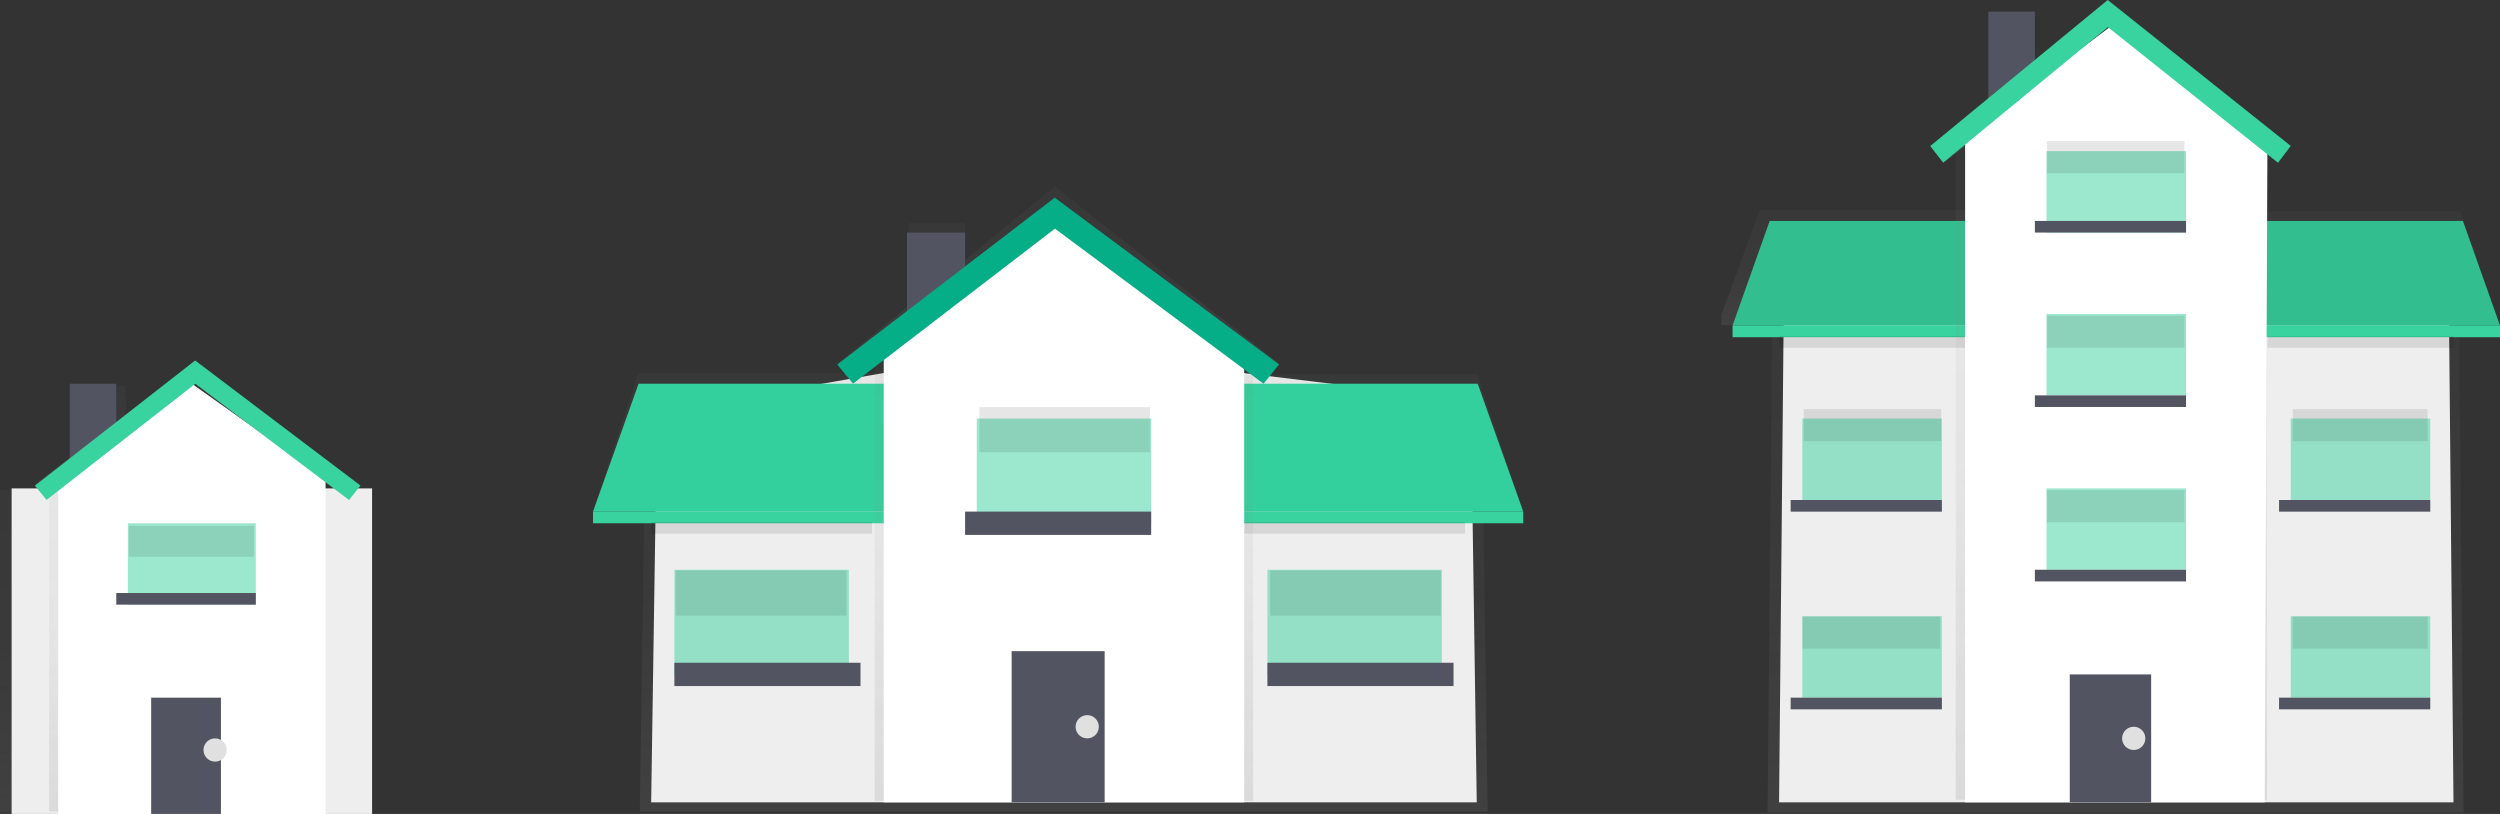 <?xml version="1.0" encoding="UTF-8"?>
<svg width="215px" height="70px" viewBox="0 0 215 70" version="1.1" xmlns="http://www.w3.org/2000/svg" xmlns:xlink="http://www.w3.org/1999/xlink">
    <rect x="0" y="0" width="215" height="70" fill="#333333" stroke="none"/>
    <!-- Generator: Sketch 60.1 (88133) - https://sketch.com -->
    <title>undraw_houses3_xwf7</title>
    <desc>Created with Sketch.</desc>
    <defs>
        <linearGradient x1="50%" y1="100%" x2="50%" y2="0%" id="linearGradient-1">
            <stop stop-color="#808080" stop-opacity="0.25" offset="0%"></stop>
            <stop stop-color="#808080" stop-opacity="0.12" offset="54%"></stop>
            <stop stop-color="#808080" stop-opacity="0.1" offset="100%"></stop>
        </linearGradient>
        <linearGradient x1="50%" y1="99.976%" x2="50%" y2="0%" id="linearGradient-2">
            <stop stop-color="#808080" stop-opacity="0.25" offset="0%"></stop>
            <stop stop-color="#808080" stop-opacity="0.12" offset="54%"></stop>
            <stop stop-color="#808080" stop-opacity="0.1" offset="100%"></stop>
        </linearGradient>
        <linearGradient x1="50%" y1="100%" x2="50%" y2="0%" id="linearGradient-3">
            <stop stop-color="#808080" stop-opacity="0.25" offset="0%"></stop>
            <stop stop-color="#808080" stop-opacity="0.12" offset="54%"></stop>
            <stop stop-color="#808080" stop-opacity="0.1" offset="100%"></stop>
        </linearGradient>
        <linearGradient x1="50%" y1="100%" x2="50%" y2="0%" id="linearGradient-4">
            <stop stop-color="#808080" stop-opacity="0.25" offset="0%"></stop>
            <stop stop-color="#808080" stop-opacity="0.12" offset="54%"></stop>
            <stop stop-color="#808080" stop-opacity="0.1" offset="100%"></stop>
        </linearGradient>
        <linearGradient x1="50%" y1="100%" x2="50%" y2="0%" id="linearGradient-5">
            <stop stop-color="#808080" stop-opacity="0.25" offset="0%"></stop>
            <stop stop-color="#808080" stop-opacity="0.12" offset="54%"></stop>
            <stop stop-color="#808080" stop-opacity="0.1" offset="100%"></stop>
        </linearGradient>
        <linearGradient x1="50%" y1="100%" x2="50%" y2="0%" id="linearGradient-6">
            <stop stop-color="#808080" stop-opacity="0.25" offset="0%"></stop>
            <stop stop-color="#808080" stop-opacity="0.12" offset="54%"></stop>
            <stop stop-color="#808080" stop-opacity="0.1" offset="100%"></stop>
        </linearGradient>
        <linearGradient x1="50%" y1="100%" x2="50%" y2="0%" id="linearGradient-7">
            <stop stop-color="#808080" stop-opacity="0.25" offset="0%"></stop>
            <stop stop-color="#808080" stop-opacity="0.12" offset="54%"></stop>
            <stop stop-color="#808080" stop-opacity="0.1" offset="100%"></stop>
        </linearGradient>
        <linearGradient x1="49.968%" y1="100%" x2="49.968%" y2="0%" id="linearGradient-8">
            <stop stop-color="#808080" stop-opacity="0.25" offset="0%"></stop>
            <stop stop-color="#808080" stop-opacity="0.12" offset="54%"></stop>
            <stop stop-color="#808080" stop-opacity="0.1" offset="100%"></stop>
        </linearGradient>
        <linearGradient x1="49.995%" y1="100%" x2="49.995%" y2="0%" id="linearGradient-9">
            <stop stop-color="#808080" stop-opacity="0.25" offset="0%"></stop>
            <stop stop-color="#808080" stop-opacity="0.12" offset="54%"></stop>
            <stop stop-color="#808080" stop-opacity="0.1" offset="100%"></stop>
        </linearGradient>
        <linearGradient x1="50.004%" y1="100%" x2="50.004%" y2="0%" id="linearGradient-10">
            <stop stop-color="#808080" stop-opacity="0.25" offset="0%"></stop>
            <stop stop-color="#808080" stop-opacity="0.12" offset="54%"></stop>
            <stop stop-color="#808080" stop-opacity="0.1" offset="100%"></stop>
        </linearGradient>
        <linearGradient x1="50%" y1="100%" x2="50%" y2="0%" id="linearGradient-11">
            <stop stop-color="#808080" stop-opacity="0.25" offset="0%"></stop>
            <stop stop-color="#808080" stop-opacity="0.12" offset="54%"></stop>
            <stop stop-color="#808080" stop-opacity="0.1" offset="100%"></stop>
        </linearGradient>
        <linearGradient x1="50.028%" y1="100%" x2="50.028%" y2="0%" id="linearGradient-12">
            <stop stop-color="#808080" stop-opacity="0.25" offset="0%"></stop>
            <stop stop-color="#808080" stop-opacity="0.12" offset="54%"></stop>
            <stop stop-color="#808080" stop-opacity="0.1" offset="100%"></stop>
        </linearGradient>
        <linearGradient x1="50.006%" y1="100%" x2="50.006%" y2="0%" id="linearGradient-13">
            <stop stop-color="#808080" stop-opacity="0.25" offset="0%"></stop>
            <stop stop-color="#808080" stop-opacity="0.12" offset="54%"></stop>
            <stop stop-color="#808080" stop-opacity="0.1" offset="100%"></stop>
        </linearGradient>
        <linearGradient x1="50.006%" y1="100%" x2="50.006%" y2="0%" id="linearGradient-14">
            <stop stop-color="#808080" stop-opacity="0.25" offset="0%"></stop>
            <stop stop-color="#808080" stop-opacity="0.12" offset="54%"></stop>
            <stop stop-color="#808080" stop-opacity="0.1" offset="100%"></stop>
        </linearGradient>
        <linearGradient x1="50.004%" y1="100%" x2="50.004%" y2="0%" id="linearGradient-15">
            <stop stop-color="#808080" stop-opacity="0.25" offset="0%"></stop>
            <stop stop-color="#808080" stop-opacity="0.12" offset="54%"></stop>
            <stop stop-color="#808080" stop-opacity="0.1" offset="100%"></stop>
        </linearGradient>
        <linearGradient x1="49.995%" y1="100%" x2="49.995%" y2="0%" id="linearGradient-16">
            <stop stop-color="#808080" stop-opacity="0.25" offset="0%"></stop>
            <stop stop-color="#808080" stop-opacity="0.12" offset="54%"></stop>
            <stop stop-color="#808080" stop-opacity="0.1" offset="100%"></stop>
        </linearGradient>
    </defs>
    <g id="Sign-in-/-Sign-up" stroke="none" stroke-width="1" fill="none" fill-rule="evenodd">
        <g id="Formulaire_achat_objectif_3" transform="translate(-1066, -462)" fill-rule="nonzero">
            <g id="undraw_houses3_xwf7" transform="translate(1066, 462)">
                <g id="Group" opacity="0.7" transform="translate(55, 32)" fill="url(#linearGradient-1)">
                    <polygon id="Path" points="72.938 37.801 0.022 37.801 0.527 3.522 21.38 0.057 50.862 0.057 72.433 2.511"></polygon>
                </g>
                <polygon id="Path" fill="#EEEEEE" points="127 69 56 69 56.506 35.476 76.445 32 106.263 32 126.494 34.462"></polygon>
                <g id="Group" opacity="0.7" transform="translate(78, 19)" fill="url(#linearGradient-2)">
                    <rect id="Rectangle" x="0.114" y="0.207" width="4.886" height="10.607"></rect>
                </g>
                <g id="Group" opacity="0.7" transform="translate(51, 32)" fill="url(#linearGradient-3)">
                    <polygon id="Path" points="26.633 11.789 26.633 0.099 3.916 0.099 0.058 11.789 0.058 12.987 26.776 12.987 26.776 11.789"></polygon>
                </g>
                <polygon id="Path" fill="#38D39F" points="78 44 51 44 54.919 33 78 33"></polygon>
                <polygon id="Path" fill="#06AE88" opacity="0.1" points="78 44 51 44 54.919 33 78 33"></polygon>
                <rect id="Rectangle" fill="#38D39F" x="51" y="44" width="27" height="1"></rect>
                <g id="Group" opacity="0.7" transform="translate(104, 32)" fill="url(#linearGradient-4)">
                    <polygon id="Path" points="23.025 0.203 0.248 0.203 0.248 11.797 0.105 11.797 0.105 12.988 26.895 12.988 26.895 11.797"></polygon>
                </g>
                <polygon id="Path" fill="#38D39F" points="104 44 131 44 127.081 33 104 33"></polygon>
                <polygon id="Path" fill="#06AE88" opacity="0.1" points="104 44 131 44 127.081 33 104 33"></polygon>
                <rect id="Rectangle" fill="#38D39F" transform="translate(117.5, 44.5) rotate(-180) translate(-117.5, -44.5) " x="104" y="44" width="27" height="1"></rect>
                <rect id="Rectangle" fill="#38D39F" opacity="0.5" x="58" y="49" width="15" height="9"></rect>
                <rect id="Rectangle" fill="#000000" opacity="0.1" x="58" y="57" width="16" height="2"></rect>
                <rect id="Rectangle" fill="#535461" x="58" y="57" width="16" height="2"></rect>
                <g id="Group" opacity="0.1" transform="translate(58, 49)" fill="#000000">
                    <rect id="Rectangle" x="0.115" y="0.069" width="14.675" height="3.875"></rect>
                </g>
                <rect id="Rectangle" fill="#38D39F" opacity="0.5" x="109" y="49" width="15" height="9"></rect>
                <rect id="Rectangle" fill="#000000" opacity="0.1" x="109" y="57" width="16" height="2"></rect>
                <rect id="Rectangle" fill="#535461" x="109" y="57" width="16" height="2"></rect>
                <g id="Group" opacity="0.1" transform="translate(109, 49)" fill="#000000">
                    <rect id="Rectangle" x="0.235" y="0.069" width="14.675" height="3.875"></rect>
                </g>
                <g id="Group" opacity="0.7" transform="translate(72, 16)" fill="url(#linearGradient-5)">
                    <polygon id="Path" points="36.542 16.921 18.737 2.854 1.505 16.911 0.154 15.183 18.717 0.043 37.866 15.173"></polygon>
                </g>
                <rect id="Rectangle" fill="#000000" opacity="0.1" x="56" y="44.892" width="19" height="1"></rect>
                <rect id="Rectangle" fill="#000000" opacity="0.1" x="107" y="44.892" width="19" height="1"></rect>
                <rect id="Rectangle" fill="#535461" x="78" y="20" width="5" height="10"></rect>
                <g id="Group" opacity="0.7" transform="translate(75, 29)" fill="url(#linearGradient-6)">
                    <polygon id="Path" points="32.765 39.867 0.22 39.867 0.22 0.548 16.633 0.19 32.765 0.548"></polygon>
                </g>
                <polygon id="Path" fill="#FFFFFF" points="107 69 76 69 76 29.245 91.501 18 107 29.245"></polygon>
                <rect id="Rectangle" fill="#535461" x="87" y="56" width="8" height="13"></rect>
                <rect id="Rectangle" fill="#000000" opacity="0.1" x="83" y="44" width="16" height="2"></rect>
                <rect id="Rectangle" fill="#38D39F" opacity="0.5" x="84" y="36" width="15" height="9"></rect>
                <rect id="Rectangle" fill="#535461" x="83" y="44" width="16" height="2"></rect>
                <g id="Group" opacity="0.1" transform="translate(84, 35)" fill="#000000">
                    <rect id="Rectangle" x="0.228" y="0.013" width="14.675" height="3.875"></rect>
                </g>
                <polygon id="Path" fill="#06AE88" points="108.666 33 90.725 19.665 73.361 32.99 72 31.352 90.705 17 110 31.343"></polygon>
                <circle id="Oval" fill="#E0E0E0" cx="93.5" cy="62.5" r="1"></circle>
                <g id="Group" opacity="0.7" transform="translate(0, 42)" fill="url(#linearGradient-7)">
                    <rect id="Rectangle" x="0" y="0.112" width="31.956" height="27.754"></rect>
                </g>
                <rect id="Rectangle" fill="#EEEEEE" x="1" y="42" width="31" height="28"></rect>
                <g id="Group" opacity="0.7" transform="translate(7, 33)" fill="url(#linearGradient-8)">
                    <rect id="Rectangle" x="0.099" y="0.198" width="3.711" height="7.777"></rect>
                </g>
                <rect id="Rectangle" fill="#535461" x="6" y="33" width="4" height="8"></rect>
                <g id="Group" opacity="0.7" transform="translate(4, 41)" fill="url(#linearGradient-9)">
                    <polygon id="Path" points="23.839 28.798 0.223 28.798 0.223 0.344 12.134 0.083 23.839 0.344"></polygon>
                </g>
                <polygon id="Path" fill="#FFFFFF" points="28 70 5 70 5 41.159 16.5 33 28 41.159"></polygon>
                <rect id="Rectangle" fill="#535461" x="13" y="60" width="6" height="10"></rect>
                <rect id="Rectangle" fill="#38D39F" opacity="0.5" x="11" y="45" width="11" height="7"></rect>
                <rect id="Rectangle" fill="#535461" x="10" y="51" width="12" height="1"></rect>
                <g id="Group" opacity="0.1" transform="translate(11, 45)" fill="#000000">
                    <rect id="Rectangle" x="0.08" y="0.22" width="10.76" height="2.663"></rect>
                </g>
                <g id="Group" opacity="0.7" transform="translate(3, 31)" fill="url(#linearGradient-10)">
                    <polygon id="Path" points="26.883 11.83 13.742 2.074 1.025 11.822 0.028 10.622 13.727 0.122 27.86 10.615"></polygon>
                </g>
                <polygon id="Path" fill="#38D39F" points="30.017 43 16.798 33 4.004 42.993 3 41.765 16.782 31 31 41.758"></polygon>
                <circle id="Oval" fill="#E0E0E0" cx="18.5" cy="64.5" r="1"></circle>
                <g id="Group" opacity="0.7" transform="translate(152, 21)" fill="url(#linearGradient-11)">
                    <polygon id="Path" points="59.869 48.885 0.012 48.885 0.425 4.572 17.543 0.093 41.748 0.093 59.457 3.266"></polygon>
                </g>
                <polygon id="Path" fill="#EEEEEE" points="211 69 153 69 153.413 25.507 169.702 21 194.059 21 210.587 24.192"></polygon>
                <g id="Group" opacity="0.7" transform="translate(171, 1)" fill="url(#linearGradient-12)">
                    <rect id="Rectangle" x="0.016" y="0.11" width="3.931" height="8.727"></rect>
                </g>
                <g id="Group" opacity="0.7" transform="translate(148, 18)" fill="url(#linearGradient-13)">
                    <polygon id="Path" points="22.765 9.043 22.765 0.06 3.344 0.06 0.045 9.043 0.045 9.964 22.886 9.964 22.886 9.043"></polygon>
                </g>
                <polygon id="Path" fill="#38D39F" points="171 28 149 28 152.194 19 171 19"></polygon>
                <polygon id="Path" fill="#000000" opacity="0.1" points="171 28 149 28 152.194 19 171 19"></polygon>
                <rect id="Rectangle" fill="#38D39F" x="149" y="28" width="22" height="1"></rect>
                <g id="Group" opacity="0.7" transform="translate(192, 18)" fill="url(#linearGradient-14)">
                    <polygon id="Path" points="19.608 0.187 0.136 0.187 0.136 9.949 0.013 9.949 0.013 10.951 22.914 10.951 22.914 9.949"></polygon>
                </g>
                <polygon id="Path" fill="#38D39F" points="193 28 215 28 211.807 19 193 19"></polygon>
                <polygon id="Path" fill="#000000" opacity="0.1" points="193 28 215 28 211.807 19 193 19"></polygon>
                <rect id="Rectangle" fill="#38D39F" transform="translate(204, 28.5) rotate(-180) translate(-204, -28.5) " x="193" y="28" width="22" height="1"></rect>
                <rect id="Rectangle" fill="#38D39F" opacity="0.5" x="155" y="53" width="12" height="7"></rect>
                <rect id="Rectangle" fill="#000000" opacity="0.1" x="154" y="60" width="13" height="1"></rect>
                <rect id="Rectangle" fill="#535461" x="154" y="60" width="13" height="1"></rect>
                <g id="Group" opacity="0.1" transform="translate(155, 53)" fill="#000000">
                    <rect id="Rectangle" x="0.01" y="0.025" width="11.826" height="2.758"></rect>
                </g>
                <rect id="Rectangle" fill="#38D39F" opacity="0.5" x="197" y="53" width="12" height="7"></rect>
                <rect id="Rectangle" fill="#000000" opacity="0.1" x="196" y="60" width="13" height="1"></rect>
                <rect id="Rectangle" fill="#535461" x="196" y="60" width="13" height="1"></rect>
                <g id="Group" opacity="0.1" transform="translate(197, 53)" fill="#000000">
                    <rect id="Rectangle" x="0.18" y="0.025" width="11.59" height="2.758"></rect>
                </g>
                <rect id="Rectangle" fill="#38D39F" opacity="0.5" x="197" y="36" width="12" height="7"></rect>
                <rect id="Rectangle" fill="#000000" opacity="0.1" x="196" y="43" width="13" height="1"></rect>
                <rect id="Rectangle" fill="#535461" x="196" y="43" width="13" height="1"></rect>
                <g id="Group" opacity="0.1" transform="translate(197, 35)" fill="#000000">
                    <rect id="Rectangle" x="0.18" y="0.189" width="11.59" height="2.758"></rect>
                </g>
                <rect id="Rectangle" fill="#38D39F" opacity="0.5" x="155" y="36" width="12" height="7"></rect>
                <rect id="Rectangle" fill="#000000" opacity="0.1" x="154" y="43" width="13" height="1"></rect>
                <rect id="Rectangle" fill="#535461" x="154" y="43" width="13" height="1"></rect>
                <g id="Group" opacity="0.1" transform="translate(155, 35)" fill="#000000">
                    <rect id="Rectangle" x="0.118" y="0.189" width="11.826" height="2.758"></rect>
                </g>
                <g id="Group" opacity="0.7" transform="translate(166, 0)" fill="url(#linearGradient-15)">
                    <polygon id="Path" points="29.876 13.931 15.367 2.321 1.321 13.924 0.219 12.498 15.35 0 30.956 12.488"></polygon>
                </g>
                <rect id="Rectangle" fill="#000000" opacity="0.1" x="153" y="28.911" width="16" height="1"></rect>
                <rect id="Rectangle" fill="#000000" opacity="0.1" x="195" y="28.911" width="16" height="1"></rect>
                <rect id="Rectangle" fill="#535461" x="171" y="1" width="4" height="9"></rect>
                <g id="Group" opacity="0.7" transform="translate(168, 11)" fill="url(#linearGradient-16)">
                    <polygon id="Path" points="26.965 57.778 0.188 57.778 0.188 0.649 13.693 0.128 26.965 0.649"></polygon>
                </g>
                <polygon id="Path" fill="#FFFFFF" points="194.763 69 169 69 169 11.67 181.881 2 195 12.026"></polygon>
                <rect id="Rectangle" fill="#535461" x="178" y="58" width="7" height="11"></rect>
                <rect id="Rectangle" fill="#000000" opacity="0.1" x="175" y="49" width="13" height="1"></rect>
                <rect id="Rectangle" fill="#38D39F" opacity="0.5" x="176" y="42" width="12" height="7"></rect>
                <rect id="Rectangle" fill="#535461" x="175" y="49" width="13" height="1"></rect>
                <g id="Group" opacity="0.1" transform="translate(176, 42)" fill="#000000">
                    <rect id="Rectangle" x="0.039" y="0.159" width="11.826" height="2.758"></rect>
                </g>
                <rect id="Rectangle" fill="#38D39F" opacity="0.5" x="176" y="27" width="12" height="7"></rect>
                <rect id="Rectangle" fill="#535461" x="175" y="34" width="13" height="1"></rect>
                <g id="Group" opacity="0.1" transform="translate(176, 27)" fill="#000000">
                    <rect id="Rectangle" x="0.039" y="0.148" width="11.826" height="2.758"></rect>
                </g>
                <rect id="Rectangle" fill="#38D39F" opacity="0.5" x="176" y="13" width="12" height="7"></rect>
                <rect id="Rectangle" fill="#535461" x="175" y="19" width="13" height="1"></rect>
                <g id="Group" opacity="0.1" transform="translate(176, 12)" fill="#000000">
                    <rect id="Rectangle" x="0.039" y="0.134" width="11.826" height="2.758"></rect>
                </g>
                <polygon id="Path" fill="#38D39F" points="195.911 14 181.278 2.332 167.112 13.99 166 12.558 181.261 0 197 12.547"></polygon>
                <circle id="Oval" fill="#E0E0E0" cx="183.5" cy="63.5" r="1"></circle>
            </g>
        </g>
    </g>
</svg>